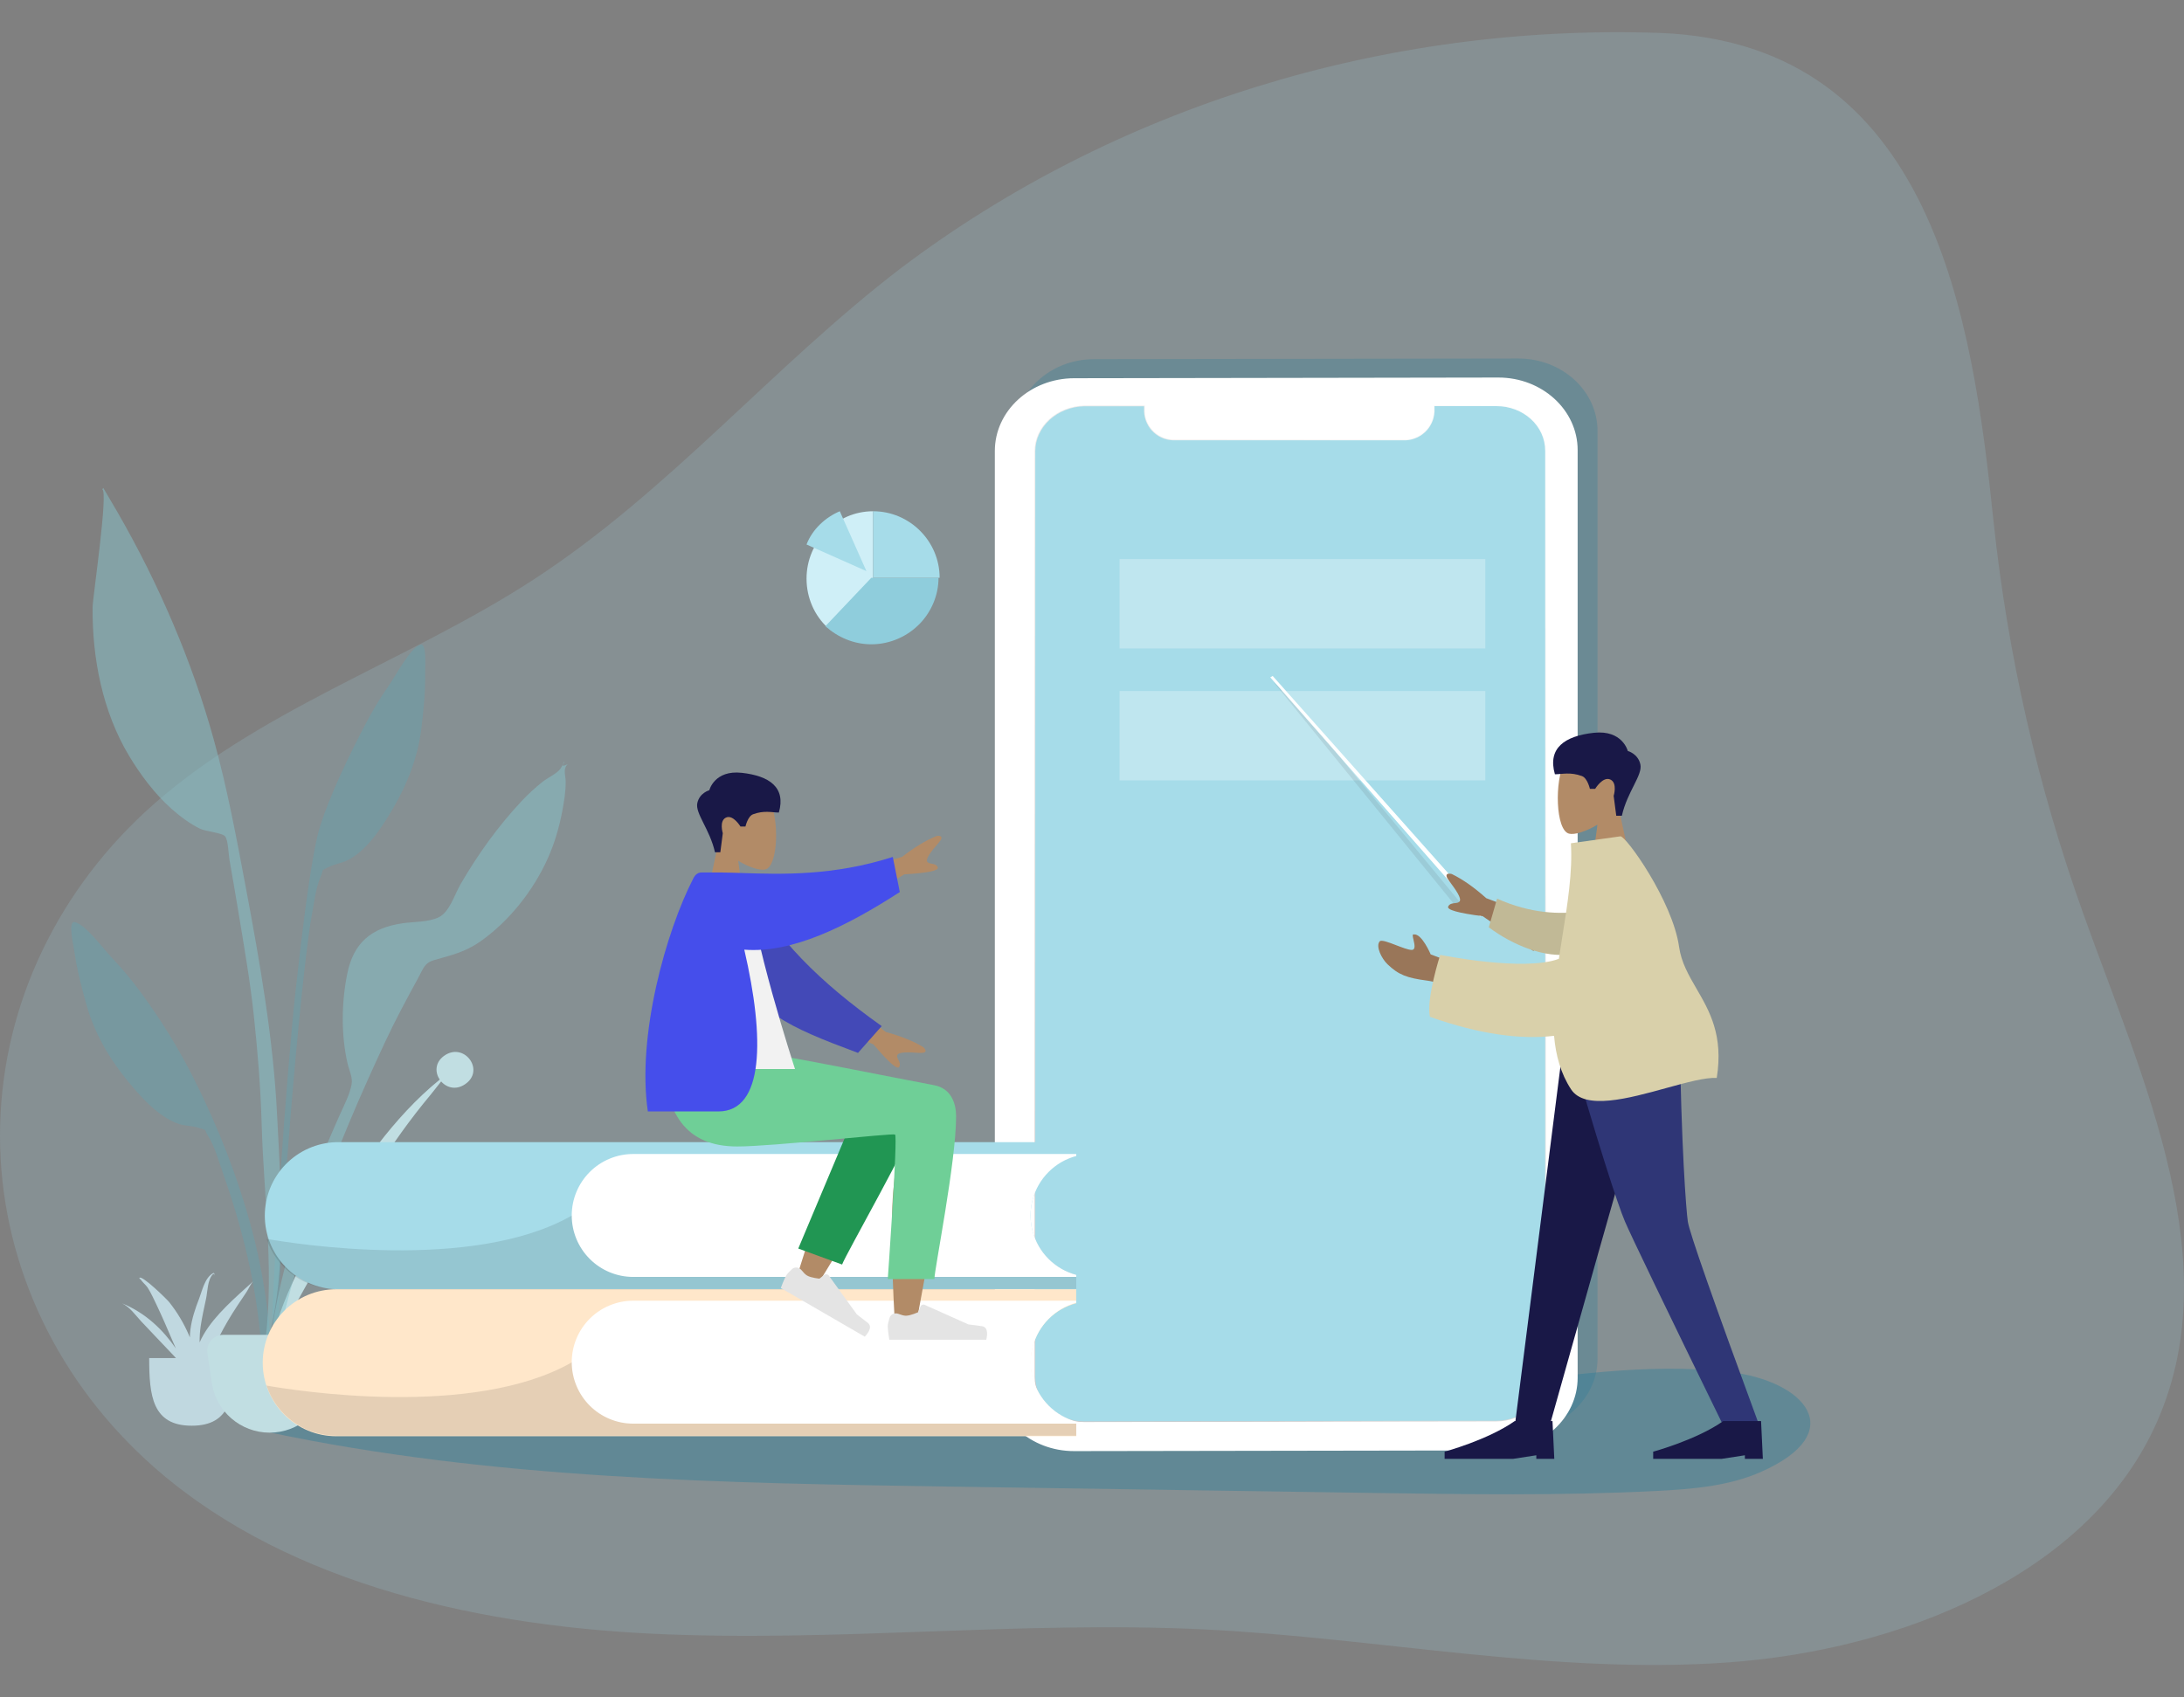 <svg width="678" height="527" viewBox="0 0 678 527" fill="none" xmlns="http://www.w3.org/2000/svg">
<rect x="0" y="0" width="678" height="527" fill="#808080" stroke="none"/>
<path opacity="0.18" d="M279.579 83.339C239.656 113.91 207.624 152.761 165.188 180.249C125.97 205.668 78.649 220.932 44.902 252.258C16.102 279.005 -0.035 315.108 5.74029e-05 352.718C0.035 390.328 16.239 426.405 45.09 453.107C85.436 490.448 145.109 504.505 202.293 507.286C259.477 510.067 316.872 503.147 374.08 505.971C428.211 508.644 482.107 520.028 536.12 516.233C590.134 512.439 647.412 489.09 668.782 443.362C692.407 392.762 665.33 335.823 646.66 283.498C632.538 243.95 623.213 203.091 618.855 161.665C612.373 99.703 600.467 13.658 515.525 10.23C429.778 7.25 345.821 33.265 279.579 83.339V83.339Z" fill="#A6DCE9"/>
<path opacity="0.4" d="M459.684 430.297C341.373 443.934 221.502 433.453 102.217 433.765C93.551 433.765 81.744 436.999 83.109 444.654C152.435 459.382 224.427 460.531 295.704 461.622L425.41 463.57C455.069 464.018 484.75 464.466 514.236 462.966C525.263 462.401 536.572 461.486 546.516 457.122C574.442 444.849 560.598 428.7 536.507 425.953C511.051 423.07 485.01 427.375 459.684 430.297Z" fill="#2C7D98"/>
<path fill-rule="evenodd" clip-rule="evenodd" d="M46.314 421.692C46.314 433.295 47.23 442.702 59.52 442.702C71.81 442.702 72.726 433.295 72.726 421.692" fill="#C0D8E0"/>
<path fill-rule="evenodd" clip-rule="evenodd" d="M63.176 414.452C62.726 415.231 62.324 416.026 61.969 416.832C61.957 415.171 62.049 413.498 62.299 411.803C62.728 408.898 63.383 406.008 63.998 403.123C64.44 401.049 64.412 397.325 66.09 395.673C66.55 395.315 66.661 396.016 66.661 396.32C66.667 396.384 66.66 395.079 66.213 395.306C63.559 396.678 62.698 400.989 61.848 403.148C60.608 406.298 59.553 409.519 59.119 412.797C59.009 413.626 58.949 414.453 58.935 415.28C58.845 415.059 58.76 414.836 58.666 414.616C57.134 411.022 55.066 407.515 52.487 404.281C51.852 403.485 43.87 395.634 43.245 396.836C43.307 397.01 43.436 397.155 43.633 397.27C43.644 397.283 43.645 397.276 43.638 397.256C44.107 398.014 45.44 399.183 45.855 399.847C46.9 401.517 47.712 403.289 48.537 405.027C50.281 408.7 51.898 412.411 53.466 416.129C53.831 416.995 54.212 417.856 54.6 418.715C50.598 412.943 45.259 407.702 37.91 404.703C40.42 405.98 42.066 408.382 43.761 410.222C45.805 412.44 47.959 414.599 50.007 416.816C52.423 419.43 55.266 422.184 57.59 425.077C59.84 429.803 62.028 434.533 63.378 439.501C62.825 437.785 63.335 435.413 63.24 433.612C63.165 432.178 62.997 430.756 62.768 429.336C63.051 429.977 63.296 430.617 63.407 431.213C63.306 430.214 63.189 429.221 63.064 428.233C63.385 427.308 63.701 426.444 63.914 425.733C65.007 422.086 66.308 418.501 68.08 415.008C69.719 411.776 71.6 408.585 73.649 405.492C74.605 404.049 75.574 402.613 76.537 401.173C77.168 400.231 77.768 398.722 78.645 397.819C72.973 403.006 66.775 408.229 63.176 414.452" fill="#C0D8E0"/>
<path opacity="0.3" d="M315.035 134.122V422.156C315.035 434.614 326.07 444.681 339.669 444.662L471.308 444.468C484.907 444.468 495.941 434.322 495.941 421.884V133.831C495.941 121.372 484.907 111.285 471.308 111.324L339.669 111.519C326.07 111.538 315.035 121.664 315.035 134.122ZM327.585 134.316C327.585 126.639 334.385 120.401 342.777 120.401H361.33V122.111C361.446 124.576 362.533 126.894 364.354 128.559C366.174 130.223 368.58 131.099 371.044 130.993L441.817 130.876C444.282 130.972 446.684 130.09 448.503 128.423C450.322 126.757 451.41 124.439 451.531 121.975V120.265H470.686C479.079 120.265 485.878 126.465 485.878 134.142V421.301C485.878 428.978 479.079 435.197 470.686 435.216L342.777 435.43C334.385 435.43 327.585 429.23 327.585 421.553V134.316Z" fill="#2C7D98"/>
<path d="M308.838 140.03V428.083C308.838 440.541 319.873 450.609 333.472 450.589L465.13 450.376C478.729 450.376 489.764 440.25 489.764 427.792V139.758C489.764 127.3 478.729 117.213 465.13 117.232L333.472 117.446C319.873 117.466 308.838 127.592 308.838 140.03ZM321.408 140.244C321.408 132.47 328.188 126.328 336.58 126.309H355.133V128.019C355.249 130.482 356.337 132.799 358.158 134.46C359.979 136.122 362.385 136.993 364.847 136.882H435.601C438.068 136.977 440.474 136.093 442.293 134.422C444.112 132.751 445.198 130.429 445.314 127.961V126.27H464.489C472.862 126.27 479.661 132.47 479.661 140.147V427.228C479.661 434.886 472.862 441.124 464.489 441.144L336.677 441.416C328.285 441.416 321.505 435.216 321.505 427.539L321.408 140.244Z" fill="white"/>
<path d="M321.407 140.167V427.462C321.407 435.236 328.187 441.358 336.58 441.339L464.508 441.144C472.881 441.144 479.681 434.886 479.681 427.228V139.992C479.681 132.218 472.881 126.095 464.508 126.115H445.333V127.806C445.217 130.274 444.132 132.596 442.312 134.267C440.493 135.937 438.088 136.822 435.62 136.727H364.866C362.404 136.837 359.998 135.966 358.177 134.305C356.356 132.643 355.268 130.327 355.152 127.864V126.154H336.677C328.187 126.329 321.407 132.567 321.407 140.167Z" stroke="url(#paint0_linear)" stroke-width="0.45" stroke-miterlimit="10"/>
<path d="M321.407 140.167V427.462C321.407 435.236 328.187 441.358 336.58 441.339L464.508 441.144C472.881 441.144 479.681 434.886 479.681 427.228V139.992C479.681 132.218 472.881 126.095 464.508 126.115H445.333V127.806C445.217 130.274 444.132 132.596 442.312 134.267C440.493 135.937 438.088 136.822 435.62 136.727H364.866C362.404 136.837 359.998 135.966 358.177 134.305C356.356 132.643 355.268 130.327 355.152 127.864V126.154H336.677C328.187 126.329 321.407 132.567 321.407 140.167Z" fill="#A6DCE9"/>
<path opacity="0.28" d="M461.108 214.566H347.557V242.32H461.108V214.566Z" fill="white"/>
<path opacity="0.28" d="M461.108 173.595H347.557V201.349H461.108V173.595Z" fill="white"/>
<path d="M390.607 130.585L414.911 130.546V128.563L390.607 128.602V130.585Z" fill="url(#paint1_linear)"/>
<path d="M384.215 131.726C385.675 131.712 386.847 130.613 386.834 129.271C386.821 127.93 385.627 126.853 384.168 126.868C382.709 126.882 381.537 127.981 381.55 129.323C381.563 130.665 382.756 131.741 384.215 131.726Z" fill="url(#paint2_linear)"/>
<path fill-rule="evenodd" clip-rule="evenodd" d="M250.382 179.67C250.382 168.164 259.68 158.747 271.04 158.747V179.67L256.922 194.898C252.906 191.175 250.382 185.713 250.382 179.67Z" fill="#CFEFF7"/>
<path fill-rule="evenodd" clip-rule="evenodd" d="M270.493 179.405H291.355C291.355 184.798 289.155 189.85 285.677 193.522C281.852 197.538 276.405 200.063 270.493 200.063C265.047 200.063 260.062 197.884 256.236 194.441L270.493 179.405Z" fill="#8FCDDC"/>
<path fill-rule="evenodd" clip-rule="evenodd" d="M291.698 179.405C291.698 168.045 282.399 158.747 271.04 158.747V179.405H291.698ZM260.711 158.747L268.974 177.339L250.382 169.076C252.22 164.257 256.349 160.586 260.711 158.747Z" fill="#A6DCE9"/>
<path opacity="0.5" fill-rule="evenodd" clip-rule="evenodd" d="M120.568 213.082C122.89 209.772 127.198 201.365 130.465 200.183C132.57 199.421 131.956 207.302 131.982 208.804C132.084 214.618 131.518 220.395 130.819 226.16C129.559 236.556 125.442 245.816 119.794 254.664C116.888 259.218 113.48 263.826 108.759 266.667C106.586 267.976 103.971 268.195 101.825 269.322C99.325 270.634 100.687 269.573 99.56 272.178C97.996 275.794 97.496 280.459 96.772 284.317C93.449 302.03 85.403 395.662 86.798 413.678C86.922 415.275 84.695 415.657 84.584 413.708C83.993 403.371 89.106 331.788 91.685 308.378C94.265 284.969 96.875 264.287 99.492 256.188C102.667 246.363 108.402 234.546 113.175 225.383C115.393 221.126 117.809 217.016 120.568 213.082Z" fill="#69A1AC"/>
<path fill-rule="evenodd" clip-rule="evenodd" d="M137.799 327.896C143.84 323.462 150.379 331.832 144.913 336.267C141.891 338.719 138.732 337.847 136.953 335.804C135.798 337.211 134.718 338.683 133.679 339.926C130.516 343.713 127.526 347.591 124.668 351.559C118.732 359.803 113.644 368.513 108.325 377.063C103.076 385.502 97.868 393.984 93.11 402.637C89.08 409.968 83.707 418.592 82.327 426.629C84.421 409.584 92.366 393.201 101.827 378.175C111.211 363.272 121.981 346.997 136.511 335.236C135.032 333.061 134.991 329.957 137.799 327.896Z" fill="#C1DEE2"/>
<path opacity="0.5" fill-rule="evenodd" clip-rule="evenodd" d="M23.169 286.328C26.549 286.989 32.073 294.636 34.86 297.549C38.171 301.012 41.176 304.702 44.008 308.569C50.105 316.892 55.557 325.741 60.194 334.969C67.752 350.012 73.808 365.455 78.202 381.836C80.893 391.864 82.634 402.257 83.667 412.578C83.862 414.524 85.902 429.53 82.962 429.935C80.317 430.299 81.134 418.54 81.006 416.941C79.564 398.895 75.244 381.337 69.234 364.329C67.925 360.623 66.709 356.085 64.615 352.751C63.108 350.349 64.605 351.187 61.955 350.278C59.68 349.497 57.088 349.688 54.759 348.732C49.698 346.656 45.646 342.628 42.094 338.575C35.191 330.699 29.721 322.179 26.87 312.087C25.288 306.492 23.835 300.864 23.028 295.095C22.82 293.604 20.992 285.902 23.169 286.328Z" fill="#69A1AC"/>
<path opacity="0.5" fill-rule="evenodd" clip-rule="evenodd" d="M36.509 159.094C49.243 181.177 59.707 205.435 66.463 230.004C70.557 244.891 73.42 260.166 76.264 275.331C80.668 298.813 84.834 322.293 86.019 346.191C87.211 370.228 89.569 397.952 81.698 421.104C85.629 397.599 81.886 372.579 81.224 348.928C80.907 337.638 79.989 326.458 78.785 315.233C77.617 304.345 75.708 293.508 73.931 282.705C73.065 277.444 72.156 272.19 71.23 266.94C70.954 265.374 70.837 260.725 69.843 259.655C68.843 258.578 63.74 258.139 62.138 257.349C58.912 255.757 55.878 253.495 53.192 251.106C48.044 246.526 43.566 240.542 40.031 234.643C31.852 220.993 28.582 204.335 28.747 188.526C28.779 185.457 33.715 152.406 31.733 151.951C31.852 151.811 31.965 151.667 32.071 151.517C33.572 154.03 35.045 156.559 36.509 159.094Z" fill="#89C5CC"/>
<path opacity="0.5" fill-rule="evenodd" clip-rule="evenodd" d="M173.946 238.739C174.143 238.455 175.421 236.485 174.778 236.61C176.089 236.354 172.974 238.784 176.241 237.293C174.69 238.758 175.585 240.661 175.606 242.632C175.64 245.833 175.104 249.008 174.501 252.14C173.548 257.091 172.129 261.905 170.069 266.511C165.58 276.546 157.956 286.208 148.906 292.482C144.438 295.58 140.059 296.634 134.963 298.061C131.744 298.962 131.489 300.627 129.78 303.75C126.224 310.255 122.73 316.737 119.593 323.462C115.847 331.492 112.211 339.531 108.781 347.703C97.226 375.229 87.822 403.745 82.882 433.257C82.761 415.866 86.785 397.954 91.86 381.377C95.556 369.3 100.369 357.658 105.502 346.133C106.746 343.341 108.631 339.75 109.159 336.667C109.529 334.507 108.398 332.43 107.88 330.155C105.862 321.296 106.006 311.37 107.779 302.463C109.733 292.642 115.384 288.083 124.945 286.692C128.441 286.183 132.885 286.369 136.091 284.879C139.584 283.255 141.025 277.919 143.011 274.494C148.346 265.292 154.685 256.467 161.963 248.714C163.979 246.567 166.146 244.587 168.445 242.751C169.895 241.593 172.958 240.166 173.946 238.739Z" fill="#89C5CC"/>
<path fill-rule="evenodd" clip-rule="evenodd" d="M64.39 420.205C63.944 417.185 66.284 414.475 69.336 414.475H98.081C101.133 414.475 103.473 417.185 103.027 420.205L101.679 429.344C100.365 438.256 92.717 444.859 83.708 444.859V444.859C74.7 444.859 67.052 438.256 65.737 429.344L64.39 420.205Z" fill="#C1DEE2"/>
<path d="M325.526 363.908C323.751 365.676 322.343 367.778 321.382 370.093C320.422 372.408 319.929 374.89 319.931 377.396C319.915 380.074 320.471 382.725 321.563 385.17C322.711 387.794 324.436 390.124 326.609 391.988C328.782 393.852 331.347 395.202 334.113 395.938V400.311H104.367C98.431 400.137 92.796 397.656 88.658 393.394C84.52 389.132 82.206 383.425 82.206 377.484C82.206 371.542 84.52 365.835 88.658 361.573C92.796 357.311 98.431 354.83 104.367 354.657H334.113V359.03C330.871 359.87 327.909 361.553 325.526 363.908V363.908Z" fill="#A6DCE9"/>
<path opacity="0.1" d="M334.113 395.86V400.233H104.367C99.588 400.24 94.928 398.741 91.047 395.951C87.166 393.16 84.262 389.219 82.745 384.685C91.468 386.22 146.719 395.024 177.472 377.474L321.563 385.248C322.73 387.842 324.463 390.142 326.635 391.978C328.807 393.815 331.362 395.141 334.113 395.86V395.86Z" fill="url(#paint3_linear)"/>
<path d="M325.527 363.908C323.153 366.279 321.447 369.234 320.579 372.475C319.711 375.716 319.713 379.128 320.584 382.368C321.455 385.608 323.164 388.562 325.539 390.93C327.914 393.299 330.872 394.999 334.113 395.86V396.501H196.569C191.509 396.501 186.657 394.49 183.079 390.911C179.501 387.332 177.491 382.478 177.491 377.416C177.491 372.354 179.501 367.499 183.079 363.92C186.657 360.341 191.509 358.33 196.569 358.33H334.113V358.952C330.863 359.815 327.9 361.525 325.527 363.908Z" fill="white"/>
<path d="M325.526 409.542C323.738 411.325 322.322 413.446 321.361 415.782C320.4 418.118 319.914 420.622 319.931 423.147C319.928 425.793 320.484 428.409 321.563 430.824C322.708 433.45 324.431 435.782 326.604 437.647C328.778 439.511 331.345 440.86 334.113 441.592V445.965H104.367C101.372 445.965 98.406 445.374 95.639 444.228C92.872 443.081 90.357 441.4 88.24 439.282C86.122 437.163 84.442 434.647 83.295 431.879C82.149 429.111 81.559 426.144 81.559 423.147C81.559 420.151 82.149 417.184 83.295 414.416C84.442 411.647 86.122 409.132 88.24 407.013C90.357 404.894 92.872 403.214 95.639 402.067C98.406 400.92 101.372 400.33 104.367 400.33H334.113V404.684C330.876 405.526 327.916 407.201 325.526 409.542V409.542Z" fill="#FFE7CA"/>
<path opacity="0.1" d="M334.113 441.417V445.79H104.367C99.588 445.796 94.928 444.298 91.047 441.508C87.166 438.717 84.262 434.775 82.745 430.241C91.468 431.777 146.719 440.581 177.472 423.05L321.563 430.727C322.718 433.338 324.445 435.655 326.618 437.506C328.791 439.357 331.353 440.694 334.113 441.417Z" fill="url(#paint4_linear)"/>
<path d="M325.526 409.542C323.173 411.915 321.484 414.864 320.628 418.095C319.771 421.326 319.778 424.725 320.648 427.953C321.517 431.18 323.219 434.122 325.582 436.485C327.945 438.848 330.887 440.549 334.113 441.417V442.058H196.569C191.509 442.058 186.657 440.047 183.079 436.468C179.501 432.889 177.491 428.034 177.491 422.972C177.491 417.911 179.501 413.056 183.079 409.477C186.657 405.898 191.509 403.887 196.569 403.887H334.113V404.509C330.858 405.401 327.896 407.138 325.526 409.542Z" fill="white"/>
<path opacity="0.1" d="M395.378 211.812L399.59 215.235L453.403 280.354L451.902 281.355L395.378 211.812Z" fill="#333333"/>
<path d="M395.089 209.889L394.343 210.329L459.526 284.616L460.534 283.464L395.089 209.889Z" fill="white"/>
<path fill-rule="evenodd" clip-rule="evenodd" d="M229.166 267.287C232.619 269.376 236.013 270.386 237.606 269.974C241.6 268.94 241.967 254.271 238.877 248.488C235.786 242.705 219.898 240.184 219.097 251.642C218.819 255.619 220.482 259.168 222.94 262.064L218.533 282.683H231.333L229.166 267.287Z" fill="#B28B67"/>
<path fill-rule="evenodd" clip-rule="evenodd" d="M221.956 264.644C220.35 257.469 215.773 252.578 216.472 249.371C217.171 246.164 220.198 245.382 220.198 245.382C220.198 245.382 221.764 239.024 230.296 239.973C238.829 240.923 244.037 244.48 241.788 252.308C239.721 252.308 237.225 251.557 233.774 252.843C232.131 253.455 231.424 256.64 231.424 256.64H229.865C229.865 256.64 227.594 252.861 225.387 253.862C223.18 254.864 224.384 258.728 224.384 258.728L223.616 264.644H221.956Z" fill="#191847"/>
<path fill-rule="evenodd" clip-rule="evenodd" d="M259.239 362.762C254.609 372.62 247.374 396.55 247.374 396.55L253.516 399.367C253.516 399.367 269.101 374.213 278.625 357.017C278.181 360.888 277.73 365.247 277.311 369.828C276.318 380.681 277.31 404.128 277.844 410.902C278.18 415.158 283.941 414.267 284.479 410.891C284.57 410.319 284.941 408.311 285.495 405.316C288.212 390.629 295.321 352.189 295.333 342.777C295.338 338.989 287.968 335.587 283.575 338.235C280.558 335.003 274.847 333.14 271.566 338.479C269.48 341.874 264.524 351.51 259.239 362.762Z" fill="#B28B67"/>
<path fill-rule="evenodd" clip-rule="evenodd" d="M247.813 387.691L268.895 337.556C273.945 329.4 288.105 339.215 286.382 343.946C282.472 354.685 262.587 389.451 261.422 392.651L247.813 387.691Z" fill="#219653"/>
<path fill-rule="evenodd" clip-rule="evenodd" d="M248.841 394.42C248.103 393.508 246.762 393.272 245.894 394.057C245.169 394.712 244.41 395.473 244.08 396.048C243.358 397.302 242.391 399.949 242.391 399.949C243.84 400.789 268.442 415.048 268.442 415.048C268.442 415.048 271.395 412.267 269.362 410.73C267.329 409.193 266.006 408.138 266.006 408.138L257.297 396.091C256.966 395.634 256.324 395.54 255.878 395.885L254.389 397.036C254.389 397.036 251.818 396.81 250.552 396.076C250.009 395.762 249.381 395.088 248.841 394.42Z" fill="#E4E4E4"/>
<path fill-rule="evenodd" clip-rule="evenodd" d="M278.917 407.976C277.822 407.557 276.54 408.025 276.179 409.141C275.878 410.072 275.6 411.11 275.6 411.774C275.6 413.222 276.081 416 276.081 416C277.754 416 306.162 416 306.162 416C306.162 416 307.334 412.109 304.808 411.799C302.282 411.488 300.611 411.238 300.611 411.238L287.07 405.178C286.555 404.948 285.951 405.189 285.736 405.711L285.02 407.455C285.02 407.455 282.682 408.55 281.22 408.55C280.593 408.55 279.716 408.282 278.917 407.976Z" fill="#E4E4E4"/>
<path fill-rule="evenodd" clip-rule="evenodd" d="M296.811 346.629C296.811 360.853 290.082 394.033 290.078 397.165L275.6 397.176C275.6 397.176 278.779 352.767 277.854 352.289C276.93 351.81 239.96 355.994 228.873 355.994C212.884 355.994 206.27 345.872 205.733 327.122H237.406C243.855 327.815 277.493 334.626 289.985 336.967C295.333 337.97 296.811 342.71 296.811 346.629Z" fill="#6FCF97"/>
<path fill-rule="evenodd" clip-rule="evenodd" d="M280.059 266.065L259.843 272.157L265.005 280.789L280.722 271.502C288.06 271.064 291.526 270.337 291.123 269.323C290.782 268.468 289.972 268.322 289.226 268.188C288.644 268.083 288.102 267.986 287.85 267.565C287.276 266.605 289.289 264.105 291.3 261.814C293.312 259.523 291.702 259.417 290.73 259.6C287.387 260.963 283.83 263.118 280.059 266.065ZM275.069 320.478L258.057 307.937L254.296 317.27L271.143 324.283C275.908 329.901 278.572 332.244 279.136 331.31C279.611 330.522 279.24 329.785 278.897 329.106C278.63 328.576 278.382 328.083 278.565 327.628C278.983 326.59 282.184 326.699 285.217 326.933C288.249 327.167 287.366 325.812 286.634 325.143C283.538 323.283 279.684 321.728 275.069 320.478Z" fill="#B28B67"/>
<path fill-rule="evenodd" clip-rule="evenodd" d="M231.632 274.163C240.897 291.505 254.293 304.798 273.715 318.618L266.361 326.942C244.676 318.852 233.232 313.97 227.611 297.586C226.201 293.474 225.215 280.365 224.369 273.468L231.632 274.163Z" fill="#4349B7"/>
<path fill-rule="evenodd" clip-rule="evenodd" d="M205.733 331.941H246.8C246.8 331.941 232.847 289.219 232.544 273.298C232.534 272.757 231.538 271.803 231.098 271.928C226.267 273.298 220.758 270.904 220.758 270.904C211.023 286.623 207.656 305.976 205.733 331.941Z" fill="#F2F2F2"/>
<path fill-rule="evenodd" clip-rule="evenodd" d="M231.059 294.885C237.473 322.505 237.178 345.115 223.017 345.115H201.121C197.643 321.652 206.783 289.12 215.257 272.712C215.58 272.085 216.269 270.904 217.892 270.904H224.254C224.257 270.912 224.26 270.921 224.263 270.929C226.177 270.945 228.286 271.015 230.569 271.091C242.325 271.483 258.715 272.029 277.159 266.085L279.333 276.993C262.686 287.741 245.83 296.067 231.059 294.885Z" fill="#454EEB"/>
<path fill-rule="evenodd" clip-rule="evenodd" d="M495.935 256.061C492.315 258.243 488.758 259.297 487.089 258.866C482.902 257.787 482.517 242.472 485.757 236.434C488.996 230.397 505.648 227.765 506.488 239.728C506.779 243.88 505.036 247.585 502.46 250.608L507.078 272.135H493.663L495.935 256.061Z" fill="#B28B67"/>
<path fill-rule="evenodd" clip-rule="evenodd" d="M503.491 253.302C505.175 245.81 509.972 240.704 509.239 237.356C508.506 234.008 505.334 233.192 505.334 233.192C505.334 233.192 503.693 226.554 494.75 227.545C485.806 228.536 480.348 232.25 482.705 240.423C484.872 240.423 487.488 239.639 491.105 240.982C492.827 241.621 493.568 244.945 493.568 244.945H495.202C495.202 244.945 497.582 241 499.895 242.045C502.208 243.091 500.947 247.125 500.947 247.125L501.752 253.302H503.491Z" fill="#191847"/>
<path fill-rule="evenodd" clip-rule="evenodd" d="M516.004 319.339L495.768 390.491L481.003 442.933H470.235L485.924 319.339H516.004Z" fill="#191847"/>
<path fill-rule="evenodd" clip-rule="evenodd" d="M521.416 319.339C521.884 356.011 523.48 376.014 523.972 379.345C524.463 382.677 531.894 403.873 546.264 442.933H535.109C516.814 405.462 506.602 384.266 504.471 379.345C502.341 374.425 495.766 354.423 485.863 319.339H521.416Z" fill="#2F3676"/>
<path fill-rule="evenodd" clip-rule="evenodd" d="M547.261 453L546.703 441.256L534.982 441.256C526.645 447.128 513.213 450.763 513.213 450.763V453H534.423L541.68 451.882V453H547.261Z" fill="#191847"/>
<path fill-rule="evenodd" clip-rule="evenodd" d="M482.514 453L481.956 441.256L470.235 441.256C461.898 447.128 448.466 450.763 448.466 450.763V453H469.677L476.933 451.882V453H482.514Z" fill="#191847"/>
<path fill-rule="evenodd" clip-rule="evenodd" d="M461.384 278.892L482.074 286.696L476.047 295.295L460.293 284.497C452.654 283.507 449.083 282.5 449.579 281.475C449.997 280.61 450.855 280.518 451.645 280.432C452.261 280.366 452.835 280.304 453.129 279.885C453.799 278.928 451.877 276.182 449.942 273.655C448.006 271.127 449.697 271.133 450.7 271.395C454.096 273.054 457.657 275.553 461.384 278.892ZM444.138 296.346L453.228 299.788L453.935 308.31C453.935 308.31 447.916 305.14 443.029 304.492C436.798 303.666 434.193 302.732 430.74 299.417C428.892 297.644 426.998 293.822 428.306 292.307C428.808 291.726 431.108 292.609 433.453 293.51C435.241 294.197 437.056 294.894 438.123 294.962C439.56 295.053 439.143 293.269 438.809 291.843C438.57 290.821 438.374 289.982 438.937 290.153C441.413 289.849 444.138 296.346 444.138 296.346Z" fill="#997659"/>
<path fill-rule="evenodd" clip-rule="evenodd" d="M491.103 283.041C484.363 283.916 475.189 283.758 464.761 279.036L462.177 287.936C469.701 293.551 479.744 297.622 487.833 296.253C494.207 295.174 496.392 286.988 491.103 283.041Z" fill="#C1B996"/>
<path fill-rule="evenodd" clip-rule="evenodd" d="M517.314 337.842C523.595 336.111 529.366 334.519 532.946 334.714C535.074 321.493 530.707 313.971 526.676 307.026C524.246 302.841 521.938 298.866 521.247 293.979C519.237 279.75 504.711 259.454 503.027 259.691L487.668 261.849C488.219 270.752 486.628 280.699 485.027 290.71C484.653 293.047 484.278 295.389 483.931 297.721C473.124 301.819 447.101 296.498 447.101 296.498C447.101 296.498 442.659 310.3 443.905 315.736C459.389 321.231 472.225 322.847 482.444 321.637C482.968 327.716 484.511 333.354 487.72 338.253C492.019 344.817 505.559 341.084 517.314 337.842Z" fill="#D9D0AA"/>
<defs>
<linearGradient id="paint0_linear" x1="544.037" y1="181.253" x2="306.457" y2="387.999" gradientUnits="userSpaceOnUse">
<stop stop-color="white"/>
<stop offset="1" stop-color="#CBCBCB"/>
</linearGradient>
<linearGradient id="paint1_linear" x1="-65576.8" y1="234.894" x2="-65576.8" y2="251.166" gradientUnits="userSpaceOnUse">
<stop stop-color="white"/>
<stop offset="1" stop-color="#CBCBCB"/>
</linearGradient>
<linearGradient id="paint2_linear" x1="-9853.83" y1="1493.21" x2="-9855.66" y2="1521.88" gradientUnits="userSpaceOnUse">
<stop stop-color="white"/>
<stop offset="1" stop-color="#CBCBCB"/>
</linearGradient>
<linearGradient id="paint3_linear" x1="25443.3" y1="3194.8" x2="25506.4" y2="9049.55" gradientUnits="userSpaceOnUse">
<stop offset="0.01"/>
<stop offset="0.08" stop-opacity="0.69"/>
<stop offset="0.21" stop-opacity="0.32"/>
<stop offset="1" stop-opacity="0"/>
</linearGradient>
<linearGradient id="paint4_linear" x1="25443.3" y1="3772.13" x2="25506.3" y2="9621.67" gradientUnits="userSpaceOnUse">
<stop offset="0.01"/>
<stop offset="0.08" stop-opacity="0.69"/>
<stop offset="0.21" stop-opacity="0.32"/>
<stop offset="1" stop-opacity="0"/>
</linearGradient>
</defs>
</svg>
